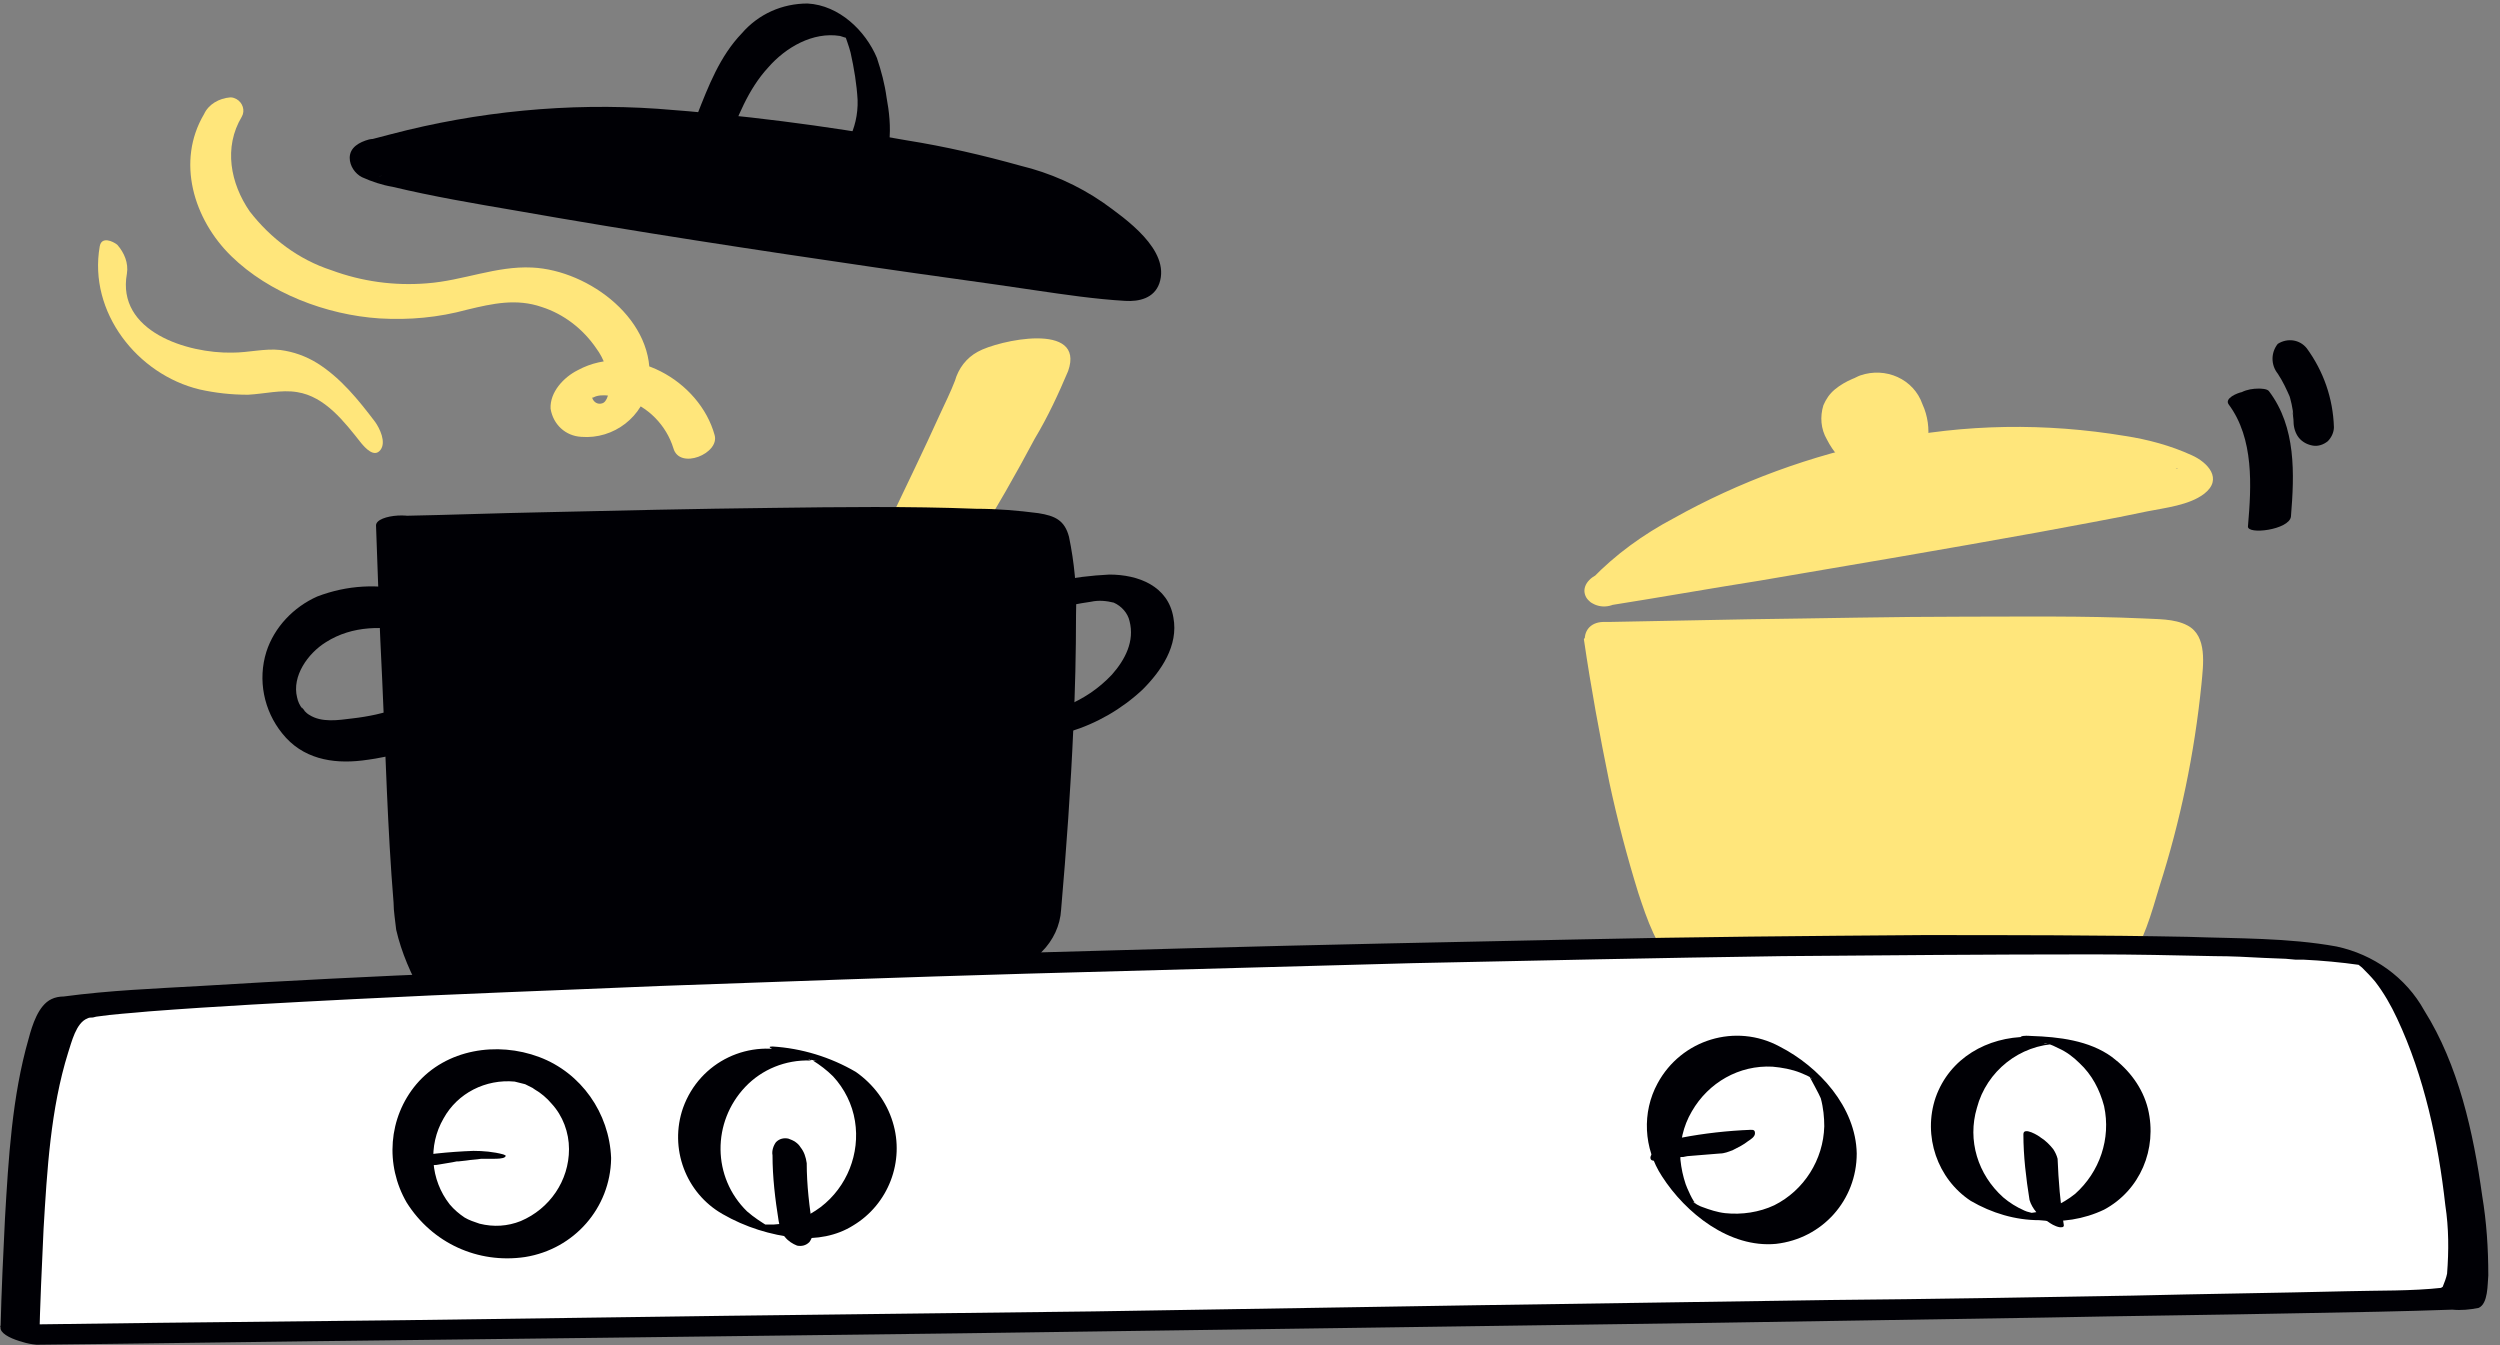 <svg width="171" height="92" viewBox="0 0 171 92" fill="none" xmlns="http://www.w3.org/2000/svg">
<rect x="0" y="0" width="171" height="92" fill="#808080" stroke="none"/>
<g id="cookware-2">
<g id="pan-2">
<path id="Vector" d="M55.96 48.66C55.96 48.66 66.4 27.42 67 25.32C67.6 23.22 72.22 22.62 71.68 25.32C71.14 28.02 56.2 53.52 55.96 48.66Z" fill="#FFE67B"/>
<path id="Vector_2" d="M57.4 48.36C59.02 45.12 60.58 41.88 62.2 38.64C64.24 34.38 66.46 30.18 68.26 25.8C68.56 25.14 68.74 24.48 69.4 24C69.64 23.88 70.24 23.7 69.52 23.82C68.68 24 68.98 23.82 69.46 24C69.94 24.18 70.3 24.6 70.3 25.14C70.3 25.68 70.12 26.22 69.88 26.7C69.58 27.42 69.22 28.14 68.8 28.86C66.52 33.3 63.94 37.62 61.18 41.82C59.98 43.68 58.72 45.6 57.28 47.34C56.86 47.94 56.32 48.48 55.78 48.96L55.48 49.2L55.36 49.26C55.3 49.26 55.3 49.26 55.3 49.26C56.02 49.08 56.8 48.96 57.58 48.9C57.58 48.84 57.52 48.9 57.46 48.84C57.52 48.66 57.46 48.48 57.4 48.36C57.4 48.06 54.4 48.42 54.46 48.84C54.52 49.44 54.82 49.56 55.36 49.56C56.5 49.62 57.64 49.26 58.6 48.54C60.04 47.34 61.12 45.66 62.14 44.16C65.26 39.6 68.2 34.86 70.78 30C71.68 28.5 72.4 26.94 73.06 25.38C74.26 21.96 68.26 23.28 66.88 24.06C66.1 24.48 65.56 25.2 65.32 26.04C65.02 26.82 64.66 27.54 64.3 28.32C63.16 30.84 61.96 33.3 60.76 35.82C59.5 38.52 58.18 41.16 56.86 43.86C56.38 44.88 55.84 45.9 55.36 46.92C55.06 47.52 54.7 48.06 54.52 48.66C54.52 48.72 54.46 48.84 54.4 48.9C54.34 48.96 55.84 48.9 55.9 48.9C56.32 48.84 57.22 48.72 57.4 48.36Z" fill="#FFE67B"/>
<path id="Vector_3" d="M27.22 35.82C27.22 35.82 28.18 61.68 28.6 63.54C29.02 64.98 29.62 66.42 30.34 67.74C30.34 67.74 65.56 68.22 68.2 66.36C70.84 64.5 71.02 63.06 71.02 63.06C71.02 63.06 73.48 37.02 71.02 35.82C68.56 34.62 27.22 35.82 27.22 35.82Z" fill="#000005"/>
<path id="Vector_4" d="M25.72 35.94C25.84 39.42 25.96 42.9 26.14 46.44C26.38 51.54 26.5 56.64 26.92 61.74C26.92 62.34 27.04 63 27.1 63.6C27.46 65.16 28.12 66.66 28.9 68.04C29.02 68.34 29.74 68.34 29.98 68.34C32.5 68.4 35.02 68.4 37.54 68.4C42.82 68.4 48.1 68.4 53.32 68.28C57.7 68.16 62.2 68.16 66.58 67.44C67.24 67.38 67.84 67.2 68.5 67.02C69.58 66.6 70.54 65.94 71.26 65.1C72.04 64.32 72.52 63.3 72.58 62.22C72.94 58.08 73.24 53.88 73.42 49.74C73.54 47.22 73.6 44.64 73.6 42.06C73.66 40.26 73.48 38.46 73.12 36.72C72.82 35.58 72.16 35.28 71.02 35.1C69.64 34.92 68.2 34.8 66.76 34.8C62.14 34.62 57.46 34.68 52.84 34.74C47.56 34.8 42.28 34.92 37.06 35.04C33.94 35.1 30.82 35.22 27.7 35.28H27.22C26.86 35.28 25.72 35.46 25.72 35.94C25.78 36.42 26.98 36.36 27.28 36.36C29.44 36.3 31.54 36.24 33.64 36.18L40.24 36.06L42.1 36H43.72L47.68 35.94C52.6 35.88 57.52 35.82 62.44 35.88C64.24 35.88 66.04 35.94 67.84 36.06L68.8 36.12C68.38 36.12 68.74 36.12 68.92 36.12L69.28 36.18C69.46 36.18 70.06 36.3 69.58 36.24C69.64 36.24 69.7 36.24 69.76 36.3C69.94 36.42 69.58 36.24 69.7 36.3C69.82 36.36 69.64 36.18 69.7 36.3C69.76 36.42 69.82 36.48 69.88 36.54C69.94 36.72 70.06 36.96 70.06 37.14C70.24 37.86 70.36 38.64 70.42 39.42C70.6 41.64 70.6 43.86 70.54 46.08C70.42 50.82 70.12 55.56 69.76 60.3C69.7 61.26 69.64 62.34 69.52 63.3C69.34 63.84 69.04 64.32 68.68 64.74C68.14 65.34 67.54 65.88 66.82 66.3C67 66.18 67 66.18 66.82 66.3C66.64 66.42 67.12 66.24 66.94 66.24L66.76 66.3L66.46 66.36C66.88 66.24 66.52 66.36 66.34 66.36C66.04 66.42 65.68 66.48 65.38 66.54L65.02 66.6L64.54 66.66L63.16 66.78C60.94 66.96 58.72 67.08 56.56 67.14L52.72 67.26C51.4 67.26 50.38 67.32 48.94 67.32C46.36 67.38 43.84 67.38 41.26 67.38C37.9 67.38 34.54 67.38 31.18 67.32H30.7L31.78 67.62C30.82 65.94 30.16 64.02 29.98 62.04C29.8 59.94 29.68 57.84 29.62 55.68C29.38 50.34 29.14 44.94 28.9 39.6L28.78 35.76C28.66 34.98 25.72 35.16 25.72 35.94Z" fill="#000005"/>
<path id="Vector_5" d="M25.66 10.8C25.66 10.8 34.54 8.16 42.52 8.52C50.5 8.88 69.22 11.22 73.78 14.28C78.34 17.34 78.28 19.02 77.62 19.32C76.96 19.62 22.18 11.7 25.66 10.8Z" fill="#000005"/>
<path id="Vector_6" d="M25.96 12.06C30.7 10.62 35.62 9.9 40.6 9.78C45.7 9.72 50.92 10.44 55.96 11.16C60.88 11.88 65.98 12.6 70.72 14.28C71.14 14.4 71.5 14.58 71.92 14.76C71.56 14.64 72.1 14.82 72.16 14.88C72.34 14.94 72.52 15.06 72.7 15.18C73.84 15.84 74.92 16.68 75.82 17.64C75.94 17.76 76.06 17.88 76.12 18C76.24 18.18 76.3 18.3 76.42 18.48C76.6 18.78 76.3 18.24 76.42 18.48C76.42 18.54 76.48 18.6 76.48 18.6V18.66C76.48 18.78 76.48 18.72 76.48 18.54C76.48 18.6 76.48 18.66 76.48 18.72C76.48 18.42 76.54 18.42 76.48 18.6C76.42 18.78 76.6 18.42 76.6 18.42C76.48 18.6 76.9 18.18 76.72 18.3C76.54 18.42 77.08 18.12 77.08 18.12C77.56 18 76.9 18.12 77.44 18.06C77.8 18 77.62 18.06 77.56 18.06C76.06 17.76 74.44 17.76 72.88 17.52C69.7 17.1 66.52 16.68 63.34 16.2C55.42 15.06 47.44 13.86 39.52 12.54L36.88 12.12L35.68 11.88L35.08 11.76L34.72 11.7C34.42 11.64 35.02 11.76 34.66 11.7C33.28 11.46 31.84 11.22 30.46 10.92C29.44 10.74 28.42 10.5 27.4 10.26C27.1 10.2 26.8 10.08 26.44 10.02C26.32 9.96 26.26 9.96 26.14 9.9C26.08 9.9 26.56 10.14 26.26 9.96C26.74 10.26 26.98 10.8 26.8 11.34C26.68 11.64 26.44 11.88 26.14 12C26.38 11.94 25.78 12.12 25.96 12.06C26.62 11.88 27.28 11.34 27.04 10.56C26.8 9.84 26.02 9.36 25.24 9.54C24.58 9.72 23.92 10.08 23.92 10.8C23.92 11.34 24.28 11.88 24.76 12.12C25.42 12.42 26.14 12.66 26.86 12.78C29.62 13.44 32.44 13.92 35.26 14.4C43.42 15.84 51.7 17.1 59.92 18.3C63.58 18.84 67.24 19.32 70.84 19.86C72.88 20.16 74.92 20.46 76.96 20.58C77.92 20.64 78.94 20.4 79.3 19.38C80.08 17.1 76.96 14.94 75.46 13.86C73.72 12.66 71.8 11.82 69.82 11.34C67.24 10.62 64.66 10.02 62.02 9.6C56.38 8.58 50.68 7.86 44.98 7.44C38.86 7.02 32.68 7.62 26.74 9.18C26.26 9.3 25.84 9.42 25.36 9.54C24.7 9.72 24.04 10.26 24.22 11.04C24.46 11.82 25.18 12.24 25.96 12.06Z" fill="#000005"/>
<path id="Vector_7" d="M28 40.44C25.9 39.9 23.74 40.02 21.7 40.8C20.08 41.52 18.76 42.9 18.22 44.58C17.62 46.5 18.04 48.6 19.3 50.16C20.68 51.9 22.72 52.26 24.76 52.02C27.22 51.72 29.62 51 31.84 49.8C33.1 49.14 31.66 46.5 30.4 47.16C28.42 48.18 26.26 48.9 24.1 49.14C23.14 49.26 22 49.44 21.16 48.9C21.04 48.84 20.92 48.72 20.8 48.6C20.98 48.78 20.5 48.18 20.68 48.48C20.5 48.24 20.38 48 20.32 47.7C19.96 46.26 21.04 44.7 22.3 43.92C24.1 42.78 26.26 42.78 28.3 43.26C29.02 43.44 29.38 42.72 29.32 42.12C29.26 41.28 28.72 40.68 28 40.44Z" fill="#000005"/>
<path id="Vector_8" d="M69.76 42.36C71.32 41.82 72.94 41.4 74.62 41.16C75.16 41.04 75.7 41.1 76.18 41.22C76.72 41.46 77.14 41.94 77.26 42.48C77.62 43.86 76.96 45.12 76.06 46.14C75.16 47.1 74.08 47.82 72.88 48.3C71.56 48.84 70.12 48.96 68.68 48.72C67.96 48.6 67.18 48.84 66.7 49.38C66.28 49.98 66.94 50.4 67.42 50.46C71.32 51.06 75.28 49.86 78.16 47.16C79.42 45.9 80.62 44.16 80.26 42.24C79.9 40.08 77.86 39.3 75.88 39.3C73.42 39.42 70.96 39.9 68.68 40.8C68.2 40.98 67.42 41.46 67.84 42.06C68.26 42.66 69.16 42.54 69.76 42.36Z" fill="#000005"/>
<path id="Vector_9" d="M49.72 9.9C50.44 8.04 51.16 6.12 52.54 4.62C53.74 3.24 55.6 2.16 57.46 2.46C57.64 2.52 57.82 2.58 58.06 2.64C58.48 2.7 57.76 2.16 57.76 2.28C57.88 2.7 58.06 3.12 58.18 3.6C58.42 4.68 58.6 5.76 58.66 6.84C58.72 8.82 57.76 10.62 56.14 11.7C55.78 11.94 57.58 14.28 58.24 13.86C59.68 12.96 60.64 11.4 60.82 9.72C60.94 8.7 60.82 7.62 60.64 6.66C60.52 5.76 60.28 4.86 59.98 3.96C59.2 2.1 57.4 0.36 55.24 0.24C53.5 0.24 51.88 0.96 50.74 2.28C49.24 3.84 48.46 5.88 47.68 7.86C47.5 8.34 48.1 8.94 48.4 9.24C48.52 9.18 49.6 10.2 49.72 9.9Z" fill="#000005"/>
<path id="Vector_10" d="M13.96 7.8C12.04 11.04 13.24 15 15.82 17.52C18.4 20.04 22.3 21.54 25.96 21.78C28 21.9 29.98 21.72 31.96 21.18C33.7 20.76 35.32 20.4 37.06 21C38.56 21.48 39.88 22.5 40.78 23.82C41.32 24.54 41.62 25.44 41.68 26.34C41.68 26.76 41.56 27.54 41.14 27.6C40.9 27.66 40.66 27.54 40.54 27.3C40.48 27.12 40.48 27.24 40.6 27.18C41.14 26.88 42.16 27.12 42.7 27.3C44.32 27.78 45.58 29.1 46.06 30.66C46.48 32.16 49.24 31.02 48.88 29.76C47.86 26.04 43.18 23.34 39.52 25.32C38.56 25.8 37.6 26.82 37.66 27.96C37.84 29.04 38.68 29.82 39.76 29.88C41.98 30.06 44.02 28.5 44.38 26.28C44.98 21.96 40.3 18.48 36.4 18.3C33.94 18.18 31.66 19.2 29.2 19.38C26.98 19.56 24.76 19.26 22.66 18.48C20.44 17.76 18.52 16.32 17.08 14.46C15.76 12.54 15.28 10.08 16.54 7.98C16.78 7.56 16.6 7.02 16.18 6.78C16.06 6.72 15.94 6.66 15.76 6.66C14.98 6.72 14.26 7.14 13.96 7.8Z" fill="#FFE67B"/>
<path id="Vector_11" d="M6.82 16.86C6.04 21.36 9.4 25.62 13.66 26.64C14.74 26.88 15.82 27 16.96 27C18.1 26.94 19.24 26.64 20.32 26.82C22.24 27.12 23.56 28.86 24.7 30.3C25 30.66 25.6 31.32 26.02 30.78C26.44 30.24 25.96 29.28 25.66 28.86C24.52 27.36 23.32 25.86 21.7 24.84C20.92 24.36 20.08 24.06 19.18 23.94C18.1 23.82 17.02 24.12 15.88 24.12C12.82 24.18 7.96 22.68 8.68 18.72C8.8 18 8.5 17.28 8.02 16.74C7.72 16.5 6.94 16.14 6.82 16.86Z" fill="#FFE67B"/>
</g>
<g id="pan-1">
<path id="Vector_12" d="M109.78 43.8C109.78 43.8 112.78 64.92 116.44 65.76C120.1 66.6 140.56 65.34 143.26 65.76C145.96 66.18 150.16 44.7 149.02 43.8C147.88 42.9 109.78 43.8 109.78 43.8Z" fill="#FFE67B"/>
<path id="Vector_13" d="M108.34 43.74C108.82 47.04 109.42 50.28 110.08 53.52C110.62 56.04 111.28 58.56 112.06 61.08C112.66 62.88 113.32 64.92 114.76 66.24C116.02 67.44 117.88 67.38 119.5 67.44C122.02 67.5 124.54 67.44 127 67.44C132.04 67.32 137.02 67.02 142.06 67.14C142.66 67.2 143.26 67.26 143.86 67.2C144.58 67.02 145.18 66.54 145.54 65.94C146.62 64.44 147.16 62.46 147.7 60.66C149.14 56.16 150.1 51.54 150.58 46.8C150.7 45.48 151 43.5 149.62 42.78C148.72 42.3 147.52 42.36 146.56 42.3C142.54 42.12 138.46 42.18 134.44 42.18C129.46 42.18 124.48 42.3 119.5 42.36C116.38 42.42 113.26 42.48 110.14 42.54H109.66C107.74 42.6 108.16 45.24 109.9 45.18C116.56 45 123.22 44.88 129.88 44.82C134.38 44.76 138.88 44.76 143.44 44.82C144.88 44.82 146.32 44.88 147.76 44.94L148.42 45H148.66C148.96 45 148.24 44.88 148.54 45C148.84 45.12 148.12 44.7 148.12 44.7C148.06 44.64 148 44.52 147.88 44.46C147.64 44.16 147.7 44.1 147.76 44.22C147.76 43.92 147.7 44.04 147.76 44.22C147.76 44.52 147.76 44.7 147.76 45C147.76 45.42 147.76 44.88 147.76 45.24C147.76 45.48 147.76 45.66 147.7 45.9C147.64 46.8 147.46 47.76 147.34 48.66C146.98 51 146.5 53.34 145.9 55.68C145.6 56.88 145.3 58.08 144.94 59.22C144.82 59.7 144.64 60.18 144.52 60.66C144.46 60.9 144.34 61.14 144.28 61.38C144.16 61.8 144.22 61.56 144.04 61.98C143.8 62.76 143.44 63.48 143.02 64.14C142.96 64.26 142.66 64.62 142.96 64.26L142.78 64.5L142.66 64.62C142.84 64.38 142.96 64.44 142.78 64.56C142.6 64.68 142.6 64.56 142.96 64.5C142.72 64.56 143.26 64.56 143.14 64.5C142.84 64.26 141.82 64.44 141.52 64.44C140.62 64.44 139.72 64.44 138.82 64.44C136.24 64.5 133.72 64.56 131.14 64.62C128.44 64.68 125.68 64.74 122.98 64.8C121 64.86 119.02 64.8 117.1 64.62C116.92 64.62 116.5 64.44 116.98 64.62C116.86 64.56 116.74 64.56 116.68 64.56C116.44 64.56 117.04 64.74 116.86 64.62C116.8 64.62 116.74 64.56 116.74 64.5C117.22 64.8 116.8 64.5 116.68 64.38C116.56 64.26 116.86 64.68 116.74 64.44C116.74 64.38 116.68 64.38 116.62 64.32C116.5 64.2 116.44 64.02 116.32 63.9C116.2 63.78 116.14 63.6 116.02 63.42C116.2 63.72 115.9 63.12 115.84 63C114.94 60.96 114.28 58.8 113.8 56.64C112.84 52.86 112.12 48.72 111.52 44.7L111.4 43.98C111.28 43.2 110.62 42.6 109.84 42.6C109.18 42.54 108.58 43.02 108.52 43.68C108.34 43.62 108.34 43.68 108.34 43.74Z" fill="#FFE67B"/>
<path id="Vector_14" d="M109.84 40.32C109.84 40.32 113.98 35.22 126.58 31.8C139.18 28.38 150.94 31.86 149.74 33C148.54 34.14 109.84 40.32 109.84 40.32Z" fill="#FFE67B"/>
<path id="Vector_15" d="M111.04 40.86L111.22 40.68L111.46 40.44L111.58 40.32C112.36 39.66 113.14 39 114.04 38.4C115.42 37.5 116.86 36.66 118.3 36C120.46 34.98 122.68 34.14 124.96 33.42C130.24 31.8 135.76 31.2 141.22 31.62C143.14 31.8 145 32.1 146.8 32.58C146.98 32.64 147.1 32.7 147.46 32.82C147.7 32.94 147.94 33 148.18 33.12C148.3 33.18 148.54 33.36 148.24 33.12C148.3 33.18 148.36 33.18 148.42 33.24C148.54 33.48 148.36 33.18 148.36 33.18C148.36 33.18 148.42 33.3 148.36 33.12C148.3 32.94 148.3 33.06 148.3 32.82C148.3 32.64 148.78 31.92 148.96 32.04L148.78 32.1C148.48 32.22 149.2 31.98 148.84 32.1L148.48 32.22C147.76 32.4 147.04 32.58 146.26 32.76C143.92 33.3 141.58 33.72 139.18 34.14C133.12 35.28 127.06 36.3 120.94 37.32C117.16 37.92 113.38 38.46 109.6 39.18C109 39.3 108.22 39.9 108.4 40.62C108.58 41.34 109.48 41.52 110.14 41.4C113.56 40.86 116.92 40.26 120.34 39.72C126.7 38.64 133.06 37.56 139.36 36.42C141.88 35.94 144.34 35.52 146.86 34.98C148.06 34.74 149.74 34.56 150.76 33.78C152.08 32.76 151 31.62 149.92 31.14C148.48 30.48 146.92 30.06 145.36 29.82C139.96 28.92 134.38 28.98 128.98 30.12C123.88 31.14 118.96 32.94 114.46 35.46C112.42 36.54 110.5 37.92 108.88 39.6C108.82 39.66 108.76 39.72 108.7 39.78C108.34 40.2 108.34 40.8 108.76 41.16C108.82 41.22 108.94 41.28 109.06 41.34C109.72 41.64 110.5 41.46 111.04 40.86Z" fill="#FFE67B"/>
<path id="Vector_16" d="M127.96 31.62C127.96 31.62 124.12 29.16 127.18 27.42C130.24 25.68 131.32 27.66 131.02 29.46C130.72 31.26 127.96 31.62 127.96 31.62Z" fill="#FFE67B"/>
<path id="Vector_17" d="M128.2 30.54C128.08 30.48 127.96 30.36 127.84 30.3C127.72 30.24 127.6 30.12 127.48 30L127.36 29.94L127.54 30.12L127.48 30.06L127.3 29.88C127.24 29.82 127.18 29.76 127.12 29.64C127.06 29.52 127.06 29.58 127 29.52L127.18 29.76L127.12 29.7C127.06 29.64 127 29.52 126.94 29.46C126.82 29.28 127.18 29.88 127.06 29.64C127.06 29.58 127 29.58 127 29.52L126.94 29.4C127.12 29.88 127.06 29.7 127 29.58C127 29.52 127 29.52 127 29.46C127.12 29.88 127.06 29.76 127 29.64C127 29.58 127 29.52 127 29.52C127 29.34 126.94 29.88 127 29.64C127 29.52 127.06 29.46 127.06 29.34L126.94 29.58C127.06 29.4 127.18 29.16 127.3 29.04L127.12 29.22C127.6 28.8 128.14 28.5 128.68 28.26L128.44 28.32C128.8 28.14 129.22 28.08 129.64 28.08H129.4C129.46 28.08 129.88 28.08 129.88 28.14C129.88 28.2 129.52 28.02 129.76 28.08L129.88 28.14L129.94 28.2C130.06 28.26 129.64 27.96 129.76 28.08L129.82 28.14C130 28.26 129.58 27.9 129.64 27.96L129.76 28.08C129.4 27.66 129.52 27.78 129.58 27.9C129.64 28.02 129.64 27.96 129.64 28.02C129.76 28.2 129.46 27.6 129.52 27.78C129.52 27.84 129.58 27.84 129.58 27.9C129.58 27.96 129.58 27.96 129.64 28.02C129.64 28.02 129.52 27.6 129.58 27.84C129.58 27.9 129.64 27.96 129.64 28.08V28.2C129.64 28.32 129.58 27.84 129.64 28.02C129.64 28.08 129.64 28.2 129.64 28.26C129.64 28.32 129.64 28.44 129.64 28.5C129.64 28.56 129.58 28.74 129.64 28.38C129.64 28.44 129.64 28.44 129.64 28.5C129.64 28.68 129.58 28.86 129.52 29.04L129.64 28.8C129.52 29.04 129.34 29.28 129.16 29.46L129.34 29.28C128.92 29.64 128.5 29.94 127.96 30.12L128.2 30.06C127.84 30.18 127.48 30.3 127.06 30.36C126.4 30.48 126.46 31.38 126.7 31.86C126.88 32.22 127.12 32.52 127.42 32.76C127.66 32.94 127.96 33.06 128.26 33.06C128.56 33 128.8 32.94 129.1 32.88C129.7 32.7 130.3 32.46 130.78 32.04C131.38 31.56 131.8 30.9 131.86 30.18C131.98 29.34 131.86 28.44 131.5 27.66C130.9 25.92 128.98 25.08 127.24 25.68C127.06 25.74 126.88 25.86 126.7 25.92C126.28 26.1 125.86 26.34 125.5 26.64C125.14 26.94 124.9 27.3 124.72 27.72C124.48 28.5 124.54 29.34 124.96 30.06C125.38 30.9 126.04 31.62 126.76 32.22C127 32.4 127.24 32.58 127.48 32.76C127.72 32.94 128.02 33.06 128.32 33.06C128.56 33 128.8 32.82 128.86 32.52C128.92 32.16 128.86 31.86 128.74 31.56C128.74 31.08 128.5 30.78 128.2 30.54Z" fill="#FFE67B"/>
<path id="Vector_18" d="M152.44 27.66C154.18 30 154 33.24 153.76 36C153.7 36.6 156.58 36.24 156.7 35.34C156.94 32.4 157.06 29.22 155.2 26.76C155.08 26.58 154.6 26.58 154.48 26.58C154.12 26.58 153.7 26.64 153.34 26.82C153.04 26.88 152.14 27.24 152.44 27.66Z" fill="#000005"/>
<path id="Vector_19" d="M155.8 25.56C156.16 26.1 156.4 26.64 156.64 27.18L156.52 26.82C156.7 27.36 156.82 27.9 156.88 28.5L156.82 28.14C156.82 28.38 156.88 28.62 156.88 28.86C156.88 29.22 157 29.64 157.24 29.94C157.48 30.24 157.84 30.42 158.2 30.48C158.56 30.54 158.92 30.42 159.22 30.18C159.46 29.94 159.64 29.58 159.64 29.22C159.58 27.24 158.92 25.38 157.78 23.82C157.3 23.22 156.46 23.1 155.8 23.52C155.32 24.12 155.32 24.96 155.8 25.56Z" fill="#000005"/>
</g>
<g id="stove">
<path id="Vector_20" d="M1.3 91.32C1.3 91.32 1.6 70.68 4.66 69.06C7.72 67.44 155.38 62.64 161.5 65.7C167.62 68.76 169.84 88.26 168.16 88.86C166.48 89.46 1.3 91.32 1.3 91.32Z" fill="white"/>
<path id="Vector_21" d="M2.68 91.86C2.74 89.22 2.86 86.64 2.98 84.06C3.22 80.04 3.46 75.84 4.66 72C4.9 71.28 5.2 69.96 5.98 69.66C6.1 69.6 6.16 69.6 6.28 69.6C6.52 69.54 6.22 69.6 6.34 69.6L6.58 69.54C7.78 69.36 8.98 69.3 10.18 69.18C14.86 68.82 19.54 68.58 24.22 68.34C31.18 67.98 38.14 67.74 45.16 67.44C53.5 67.14 61.84 66.84 70.18 66.6C79 66.36 87.82 66.12 96.64 65.88C105.04 65.7 113.5 65.52 121.9 65.4C128.98 65.34 136.06 65.28 143.2 65.28C145.96 65.28 148.72 65.34 151.48 65.4C152.62 65.4 153.76 65.46 154.84 65.52L156.34 65.58L157 65.64H157.24H157.54C158.8 65.7 160.12 65.82 161.38 66C161.74 66.06 161.08 65.94 161.38 66C161.5 66 161.56 66.06 161.68 66.06C161.8 66.06 161.2 65.94 161.56 66C161.74 66.06 161.08 65.82 161.26 65.88H161.32L161.02 65.76L161.14 65.82C161.14 65.76 160.96 65.7 161.14 65.82C161.44 66.06 160.96 65.7 161.26 65.94L161.56 66.18C161.86 66.48 162.16 66.78 162.46 67.14C163.06 67.92 163.54 68.76 163.96 69.66C165.82 73.62 166.78 78.12 167.26 82.44C167.5 84 167.5 85.56 167.38 87.12C167.32 87.42 167.2 87.72 167.08 88.02C167.08 88.02 166.84 88.14 167.08 88.08C167.32 88.02 167.14 88.08 167.08 88.08C164.92 88.32 162.7 88.26 160.54 88.32C155.68 88.44 150.76 88.5 145.84 88.62C138.94 88.74 132.04 88.86 125.2 88.92C117.1 89.04 108.94 89.16 100.84 89.28L74.8 89.7L49.72 90L27.7 90.3L10.9 90.48L1.48 90.6H0.28C-0.38 90.6 0.4 91.2 0.58 91.32C1.18 91.74 1.84 91.92 2.5 91.98L7.6 91.92L21.4 91.74L41.5 91.5L65.68 91.2L91.66 90.84C100.18 90.72 108.7 90.6 117.22 90.48C124.78 90.36 132.4 90.24 139.96 90.12C145.84 90 151.66 89.94 157.54 89.82C160.96 89.76 164.38 89.7 167.74 89.58C168.34 89.64 168.94 89.58 169.54 89.46C170.2 89.16 170.14 87.84 170.2 87.24C170.2 85.38 170.08 83.58 169.78 81.78C169.18 77.46 168.16 72.84 165.82 69.12C164.56 66.84 162.34 65.28 159.82 64.74C156.52 64.14 153.04 64.2 149.68 64.08C143.62 63.96 137.56 63.96 131.5 63.96C123.58 64.02 115.72 64.08 107.8 64.26C98.98 64.44 90.16 64.62 81.34 64.86C72.52 65.1 63.7 65.34 54.94 65.64C47.14 65.88 39.34 66.18 31.48 66.54C25.54 66.78 19.6 67.08 13.72 67.44C10.6 67.62 7.48 67.74 4.36 68.16C4.06 68.16 3.76 68.22 3.52 68.34C2.62 68.76 2.2 70.14 1.96 71.04C0.82 75 0.58 79.26 0.34 83.34C0.22 85.8 0.1 88.26 0.04 90.78C-0.08 91.56 2.68 92.16 2.68 91.86Z" fill="#000005"/>
</g>
<path id="Vector_22" d="M38.92 78.6C38.92 80.76 37.6 82.68 35.62 83.52C34.72 83.88 33.76 83.94 32.8 83.7C32.44 83.58 32.08 83.46 31.78 83.28C31.42 83.04 31.06 82.74 30.76 82.38C29.44 80.7 29.26 78.36 30.34 76.5C31.3 74.76 33.22 73.8 35.2 73.98C35.44 74.04 35.68 74.1 35.92 74.16L36.28 74.34L36.52 74.46C36.4 74.4 36.4 74.4 36.58 74.52C37 74.76 37.42 75.12 37.72 75.48C38.5 76.32 38.92 77.46 38.92 78.6C38.92 79.92 41.8 80.7 41.8 79.2C41.68 76.14 39.76 73.38 36.88 72.3C34 71.22 30.52 71.76 28.48 74.16C26.56 76.44 26.32 79.68 27.82 82.26C29.56 85.02 32.68 86.46 35.92 85.98C39.28 85.44 41.74 82.62 41.8 79.26C41.8 77.94 38.92 77.1 38.92 78.6Z" fill="#000005"/>
<path id="Vector_23" d="M29.86 79.68C30.22 79.62 30.58 79.56 30.94 79.5L31.24 79.44C31.06 79.44 31.3 79.44 31.36 79.44L31.9 79.38C32.26 79.32 32.56 79.32 32.92 79.26C32.98 79.26 33.1 79.26 33.16 79.26C32.86 79.26 33.16 79.26 33.22 79.26H33.82C33.94 79.26 34.42 79.26 34.54 79.14C34.66 79.02 34.54 79.02 34.42 78.96C33.76 78.78 33.04 78.72 32.38 78.72C30.7 78.78 29.02 78.96 27.34 79.26C27.22 79.26 27.1 79.32 27.16 79.44C27.22 79.56 27.76 79.62 27.82 79.62C28.48 79.74 29.2 79.74 29.86 79.68Z" fill="#000005"/>
<path id="Vector_24" d="M55.3 72.48C55.48 72.48 55.72 72.54 55.9 72.54C55.06 72.6 55.06 72.24 55.3 72.42C55.36 72.48 55.48 72.54 55.6 72.54C56.08 72.84 56.56 73.2 56.98 73.62C57.76 74.46 58.3 75.54 58.48 76.68C58.84 78.9 57.94 81.18 56.14 82.56C55.18 83.28 54.1 83.7 52.9 83.76C52.6 83.76 52.36 83.76 52.06 83.76C51.52 83.76 52.9 84.12 52.54 83.88C52.06 83.58 51.58 83.28 51.1 82.86C48.7 80.52 48.7 76.74 50.98 74.34C52.12 73.14 53.74 72.48 55.42 72.54C55.6 72.54 55.3 72.36 55.3 72.36C55.06 72.24 54.76 72.12 54.46 72.06C51.28 70.98 47.86 72.6 46.72 75.78C45.76 78.54 46.9 81.6 49.42 83.04C50.98 83.94 52.72 84.48 54.46 84.66C55.84 84.78 57.22 84.54 58.36 83.82C60.76 82.38 61.9 79.44 61.06 76.74C60.64 75.36 59.74 74.16 58.54 73.32C56.8 72.3 54.82 71.7 52.84 71.58C52.24 71.58 53.2 71.88 53.32 71.94C53.98 72.24 54.64 72.42 55.3 72.48Z" fill="#000005"/>
<path id="Vector_25" d="M55.6 84.06C55.36 82.56 55.18 81.06 55.18 79.56C55.12 79.14 55 78.78 54.76 78.48C54.58 78.18 54.28 78 53.92 77.88C53.62 77.82 53.32 77.88 53.08 78.12C52.9 78.36 52.78 78.72 52.84 79.02C52.84 80.52 53.02 82.02 53.26 83.52C53.32 83.88 53.44 84.3 53.68 84.6C53.92 84.9 54.22 85.08 54.52 85.2C54.82 85.26 55.12 85.2 55.36 84.96C55.54 84.72 55.66 84.36 55.6 84.06Z" fill="#000005"/>
<path id="Vector_26" d="M124.78 77.04C124.72 79.32 123.4 81.42 121.36 82.44C120.34 82.92 119.14 83.1 118 82.98C117.46 82.92 116.92 82.74 116.44 82.56C116.38 82.56 115.78 82.26 115.84 82.2L116.02 82.32C115.84 82.32 115.36 81.18 115.3 81C115.12 80.46 115 79.92 114.94 79.32C114.88 78.18 115.12 77.04 115.72 76.02C116.86 74.04 118.96 72.84 121.24 72.96C121.9 73.02 122.56 73.14 123.16 73.38C123.28 73.44 123.94 73.68 123.94 73.8C123.88 73.74 123.82 73.68 123.76 73.62C123.76 73.62 124.48 74.94 124.54 75.12C124.72 75.78 124.78 76.44 124.78 77.04C124.78 77.22 125.14 77.52 125.2 77.64C125.44 77.94 125.74 78.18 126.04 78.42C126.16 78.54 127 79.2 127 78.9C126.94 75.72 124.42 72.96 121.72 71.58C118.72 69.96 115 71.1 113.38 74.1C112.3 76.08 112.42 78.54 113.68 80.46C115.3 82.98 118.3 85.38 121.48 85.08C124.66 84.72 127 82.08 127 78.9C127 78.72 126.64 78.42 126.58 78.3C126.34 78 126.04 77.76 125.74 77.52C125.68 77.46 124.78 76.74 124.78 77.04Z" fill="#000005"/>
<path id="Vector_27" d="M113.32 79.38C113.68 79.32 114.04 79.26 114.46 79.2L115 79.14H115.12L115.42 79.08C116.14 79.02 116.92 78.96 117.64 78.9C117.94 78.9 118.24 78.78 118.54 78.66C118.9 78.48 119.26 78.3 119.56 78.06C119.74 77.94 120.04 77.76 120.04 77.52C120.04 77.28 119.92 77.28 119.74 77.28C118.18 77.34 116.56 77.52 115 77.82C114.28 78 113.68 78.3 113.14 78.78C113.02 78.9 112.84 79.08 112.9 79.26C112.96 79.44 113.2 79.38 113.32 79.38Z" fill="#000005"/>
<path id="Vector_28" d="M140.32 71.4C139.66 71.4 139.72 71.28 140.08 71.4C140.32 71.46 140.56 71.58 140.8 71.7C141.34 71.94 141.82 72.3 142.24 72.72C143.08 73.5 143.62 74.52 143.92 75.66C144.4 77.88 143.62 80.16 141.94 81.66C141.04 82.38 139.96 82.86 138.82 82.98C138.22 83.04 139.06 82.98 139.18 83.04C138.94 82.92 138.7 82.92 138.46 82.8C137.92 82.56 137.44 82.26 137.02 81.9C135.28 80.34 134.56 78 135.22 75.78C135.88 73.26 138.16 71.46 140.74 71.4C140.74 71.4 141.16 71.4 141.22 71.34C141.28 71.28 140.8 71.16 140.8 71.16C140.08 70.98 139.42 70.92 138.7 70.92C135.94 70.92 133.36 72.36 132.4 75.06C131.5 77.7 132.52 80.64 134.8 82.14C136.24 82.98 137.86 83.46 139.48 83.46C140.98 83.64 142.54 83.4 143.92 82.74C146.38 81.42 147.58 78.6 146.92 75.84C146.56 74.4 145.66 73.2 144.46 72.3C142.9 71.16 140.8 70.92 138.94 70.86C138.88 70.86 138.34 70.8 138.22 70.92C138.1 71.04 138.22 70.98 138.34 71.1C138.64 71.22 138.94 71.28 139.24 71.28C139.6 71.34 139.96 71.34 140.32 71.4Z" fill="#000005"/>
<path id="Vector_29" d="M141.16 83.76C140.92 82.26 140.8 80.76 140.74 79.26C140.68 79.02 140.56 78.78 140.44 78.6C140.2 78.3 139.9 78 139.6 77.82C139.48 77.7 138.4 77.04 138.4 77.58C138.4 79.08 138.58 80.58 138.82 82.08C139 82.68 139.48 83.22 140.02 83.52C140.26 83.7 140.56 83.88 140.86 83.94C140.92 83.94 141.22 84 141.16 83.76Z" fill="#000005"/>
</g>
</svg>
